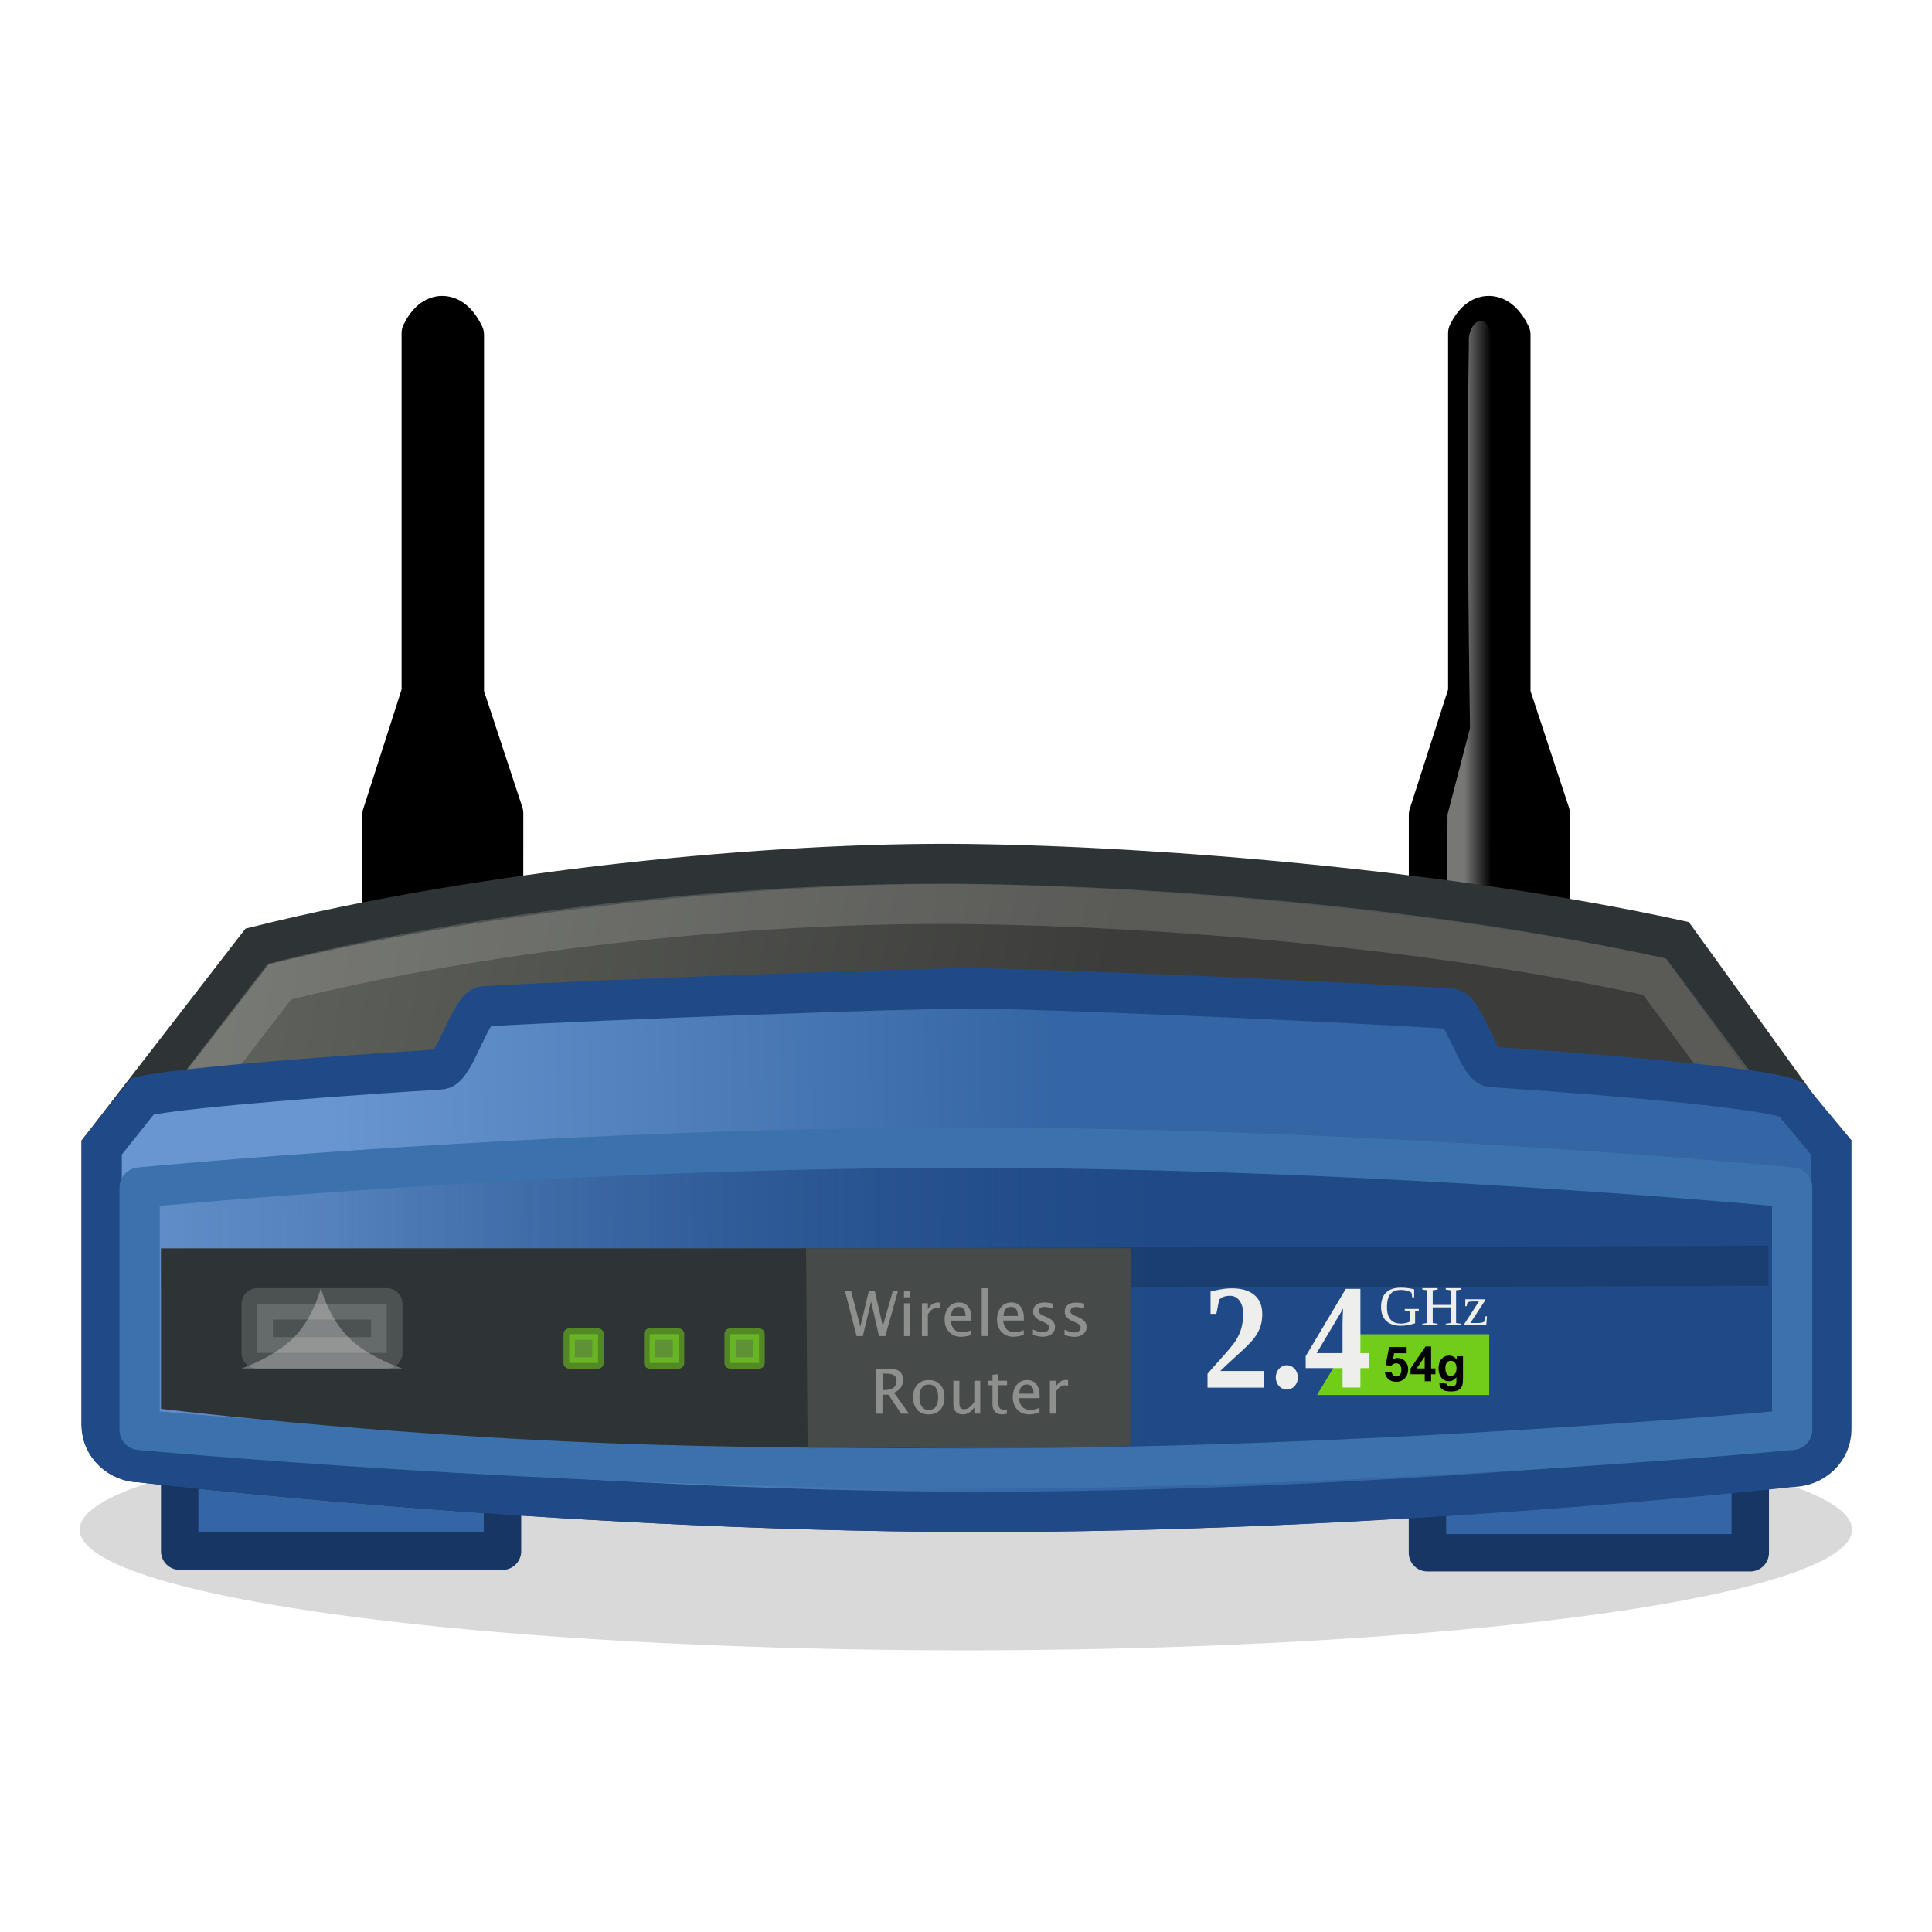 <?xml version="1.0" encoding="UTF-8"?>
<svg width="48" height="48" version="1.0" xmlns="http://www.w3.org/2000/svg" xmlns:cc="http://creativecommons.org/ns#" xmlns:dc="http://purl.org/dc/elements/1.1/" xmlns:rdf="http://www.w3.org/1999/02/22-rdf-syntax-ns#" xmlns:xlink="http://www.w3.org/1999/xlink">
 <defs>
  <linearGradient id="linearGradient4902">
   <stop style="stop-color:#eeeeec" offset="0"/>
   <stop style="stop-color:#eeeeec;stop-opacity:0" offset="1"/>
  </linearGradient>
  <linearGradient id="linearGradient3505" x1="3" x2="4" y1="17.724" y2="17.724" gradientTransform="matrix(.657 0 0 .852 8.387 -3.158)" gradientUnits="userSpaceOnUse" xlink:href="#linearGradient4902"/>
  <linearGradient id="linearGradient4452" x1="8.159" x2="26.293" y1="33.293" y2="33.055" gradientTransform="translate(0 -1.997)" gradientUnits="userSpaceOnUse">
   <stop style="stop-color:#6996d0" offset="0"/>
   <stop style="stop-color:#3465a4" offset="1"/>
  </linearGradient>
  <linearGradient id="linearGradient4466" x1="28.651" x2=".389" y1="35.368" y2="35.289" gradientTransform="translate(0 -1.997)" gradientUnits="userSpaceOnUse">
   <stop style="stop-color:#204a87" offset="0"/>
   <stop style="stop-color:#204a87;stop-opacity:0" offset="1"/>
  </linearGradient>
  <filter id="filter4504" x="-.042" y="-.671" width="1.084" height="2.342">
   <feGaussianBlur stdDeviation="0.775"/>
  </filter>
  <linearGradient id="linearGradient4467" x1="-10.598" x2="26.735" y1="21.876" y2="28.762" gradientUnits="userSpaceOnUse">
   <stop style="stop-color:#7a7d77" offset="0"/>
   <stop style="stop-color:#3c3d3a" offset="1"/>
  </linearGradient>
 </defs>
 <g>
  <path transform="matrix(.99 0 0 2.166 .02 -49.254)" d="m46.457 40.284a22.239 1.385 0 1 1-44.478 0 22.239 1.385 0 1 1 44.478 0z" style="fill-rule:evenodd;filter:url(#filter4504);opacity:.389"/>
  <rect x="35.464" y="35.967" width="8.021" height="2.611" style="fill-rule:evenodd;fill:#3465a4;stroke-linejoin:round;stroke-width:.929px;stroke:#173663"/>
  <rect x="4.464" y="35.928" width="8.021" height="2.611" style="fill-rule:evenodd;fill:#3465a4;stroke-linejoin:round;stroke-width:.929px;stroke:#173663"/>
  <g transform="matrix(1.017 0 0 .987 25.848 4.361)">
   <path d="m10.46 3.966v9.048l-0.96 3.079v9.898s-0.008 1.491 0.427 1.491c0.562 0.006 1.46 0.011 2.022 0.017 0.376 0.02 0.496-0.645 0.481-1.52l0.004-9.926-0.96-3v-9.048c-0.289-0.628-0.738-0.626-1.013-0.04z" style="fill-rule:evenodd;stroke-linejoin:round;stroke-width:1px;stroke:#000"/>
   <path d="m10.468 4.217c-0.036-0.581 0.519-0.89 0.549 0 0.007 6.833-0.056 22.722-0.056 22.722h-0.699c-0.469-0.208-0.303-0.445-0.316-1.23-0.035-2.064 0-9.626 0-9.626l0.55-2.177s-0.093-5.573-0.028-9.69z" style="color:rgb(0, 0, 0);fill-rule:evenodd;fill:url(#linearGradient3505);opacity:.5"/>
  </g>
  <g transform="matrix(1.017 0 0 .987 -.152 4.361)">
   <path d="m10.46 3.966v9.048l-0.96 3.079v9.898s-0.008 1.491 0.427 1.491c0.562 0.006 1.46 0.011 2.022 0.017 0.376 0.02 0.496-0.645 0.481-1.52l0.004-9.926-0.96-3v-9.048c-0.289-0.628-0.738-0.626-1.013-0.04z" style="fill-rule:evenodd;stroke-linejoin:round;stroke-width:1px;stroke:#000"/>
   <path d="m10.468 4.217c-0.036-0.581 0.519-0.89 0.549 0 0.007 6.833-0.056 22.722-0.056 22.722h-0.699c-0.469-0.208-0.303-0.445-0.316-1.23-0.035-2.064 0-9.626 0-9.626l0.55-2.177s-0.093-5.573-0.028-9.69z" style="color:rgb(0, 0, 0);fill-rule:evenodd;fill:url(#linearGradient3505);opacity:.5"/>
  </g>
  <path transform="translate(-277.86 -33.079)" d="m29 31.5z" style="color:black;fill-rule:evenodd;fill:#d3d3d3;stroke-dashoffset:0pt;stroke:#bababa"/>
  <path d="m24.02 21.468c4.832 0.057 12.126 0.68 17.645 1.888l3.723 5.152v7.003c0 0.516-0.436 0.931-0.977 0.931 0 0-10.178 1.147-20.405 1.119-10.227-0.028-20.504-1.231-20.504-1.231-0.541 0-0.977-0.415-0.977-0.931v-6.891l3.864-4.994c5.623-1.399 12.758-2.103 17.63-2.046z" style="color:rgb(0, 0, 0);fill:url(#linearGradient4467);stroke-dashoffset:0pt;stroke-linecap:round;stroke:#2e3436"/>
  <path d="m24.02 22.458c4.832 0.057 11.611 0.601 17.091 1.809l3.446 4.638-41.121 0.04 3.508-4.559c5.623-1.399 12.204-1.984 17.076-1.927z" style="color:rgb(0, 0, 0);fill:none;opacity:.168;stroke-dashoffset:0pt;stroke-linecap:round;stroke:#eeeeec"/>
  <path d="m24.076 24.556c1.553 0.002 8.558 0.292 11.985 0.507 0.299 0.019 0.68 1.423 0.983 1.444 4.164 0.283 7.004 0.587 7.46 0.807l0.995 1.195v7.002c0 0.516-0.437 0.931-0.979 0.931 0 0-10.204 1.147-20.458 1.119-10.254-0.028-20.557-1.231-20.557-1.231-0.542 0-0.979-0.415-0.979-0.931v-6.89l1.018-1.274c0.628-0.146 3.034-0.39 7.414-0.669 0.331-0.021 0.738-1.545 1.061-1.563 2.989-0.174 10.66-0.448 12.058-0.447z" style="color:rgb(0, 0, 0);fill:url(#linearGradient4452);stroke-dashoffset:0pt;stroke-linecap:round;stroke-width:1.001;stroke:#204a87"/>
  <path d="m3.469 29.503s10.234-0.989 20.498-0.989c10.264 0 20.559 0.989 20.559 0.989v6.022s-10.255 0.961-20.52 0.961c-10.264 0-20.537-0.961-20.537-0.961v-6.022z" style="color:rgb(0, 0, 0);fill-rule:evenodd;fill:url(#linearGradient4466);stroke-dashoffset:0pt;stroke-linecap:round;stroke-linejoin:round;stroke:#3b72ad"/>
  <path transform="translate(-329.95 -39.836)" d="m29 31.5z" style="color:rgb(0, 0, 0);fill-rule:evenodd;fill:#d3d3d3;stroke-dashoffset:0pt;stroke:#bababa"/>
  <path transform="translate(-340.64 -91.684)" d="m29 31.5z" style="color:rgb(0, 0, 0);fill-rule:evenodd;fill:#d3d3d3;stroke-dashoffset:0pt;stroke:#bababa"/>
  <path transform="translate(-395.17 -103.7)" d="m29 31.5z" style="color:rgb(0, 0, 0);fill-rule:evenodd;fill:#d3d3d3;stroke-dashoffset:0pt;stroke:#bababa"/>
  <path transform="translate(-284.32 25.921)" d="m29 31.5z" style="color:rgb(0, 0, 0);fill-rule:evenodd;fill:#d3d3d3;stroke-dashoffset:0pt;stroke:#bababa"/>
  <path d="m3.999 31.56 39.937-0.112" style="fill:none;opacity:.164;stroke-width:.999;stroke:#000"/>
  <path d="m4 31.014h24.11v4.899s-6.964 0.171-12.992-0.057c-6.028-0.228-11.118-0.854-11.118-0.854v-3.989z" style="fill-rule:evenodd;fill:#2e3436"/>
  <path d="m20.026 31.014h8.084v4.899s-2.335 0.092-4.682 0.062c-2.347-0.03-3.362 0.017-3.362 0.017l-0.04-4.979z" style="fill-rule:evenodd;fill:#555753;opacity:.631"/>
  <rect x="6.391" y="32.394" width="3.219" height="1.218" style="fill-rule:evenodd;fill:#fff;opacity:.143;stroke-linejoin:round;stroke-width:.781px;stroke:#fff"/>
  <rect x="14.141" y="33.145" width=".717" height=".717" style="fill-rule:evenodd;fill:#8ae234;opacity:.537;stroke-linejoin:round;stroke-width:.283px;stroke:#73d216"/>
  <rect x="16.141" y="33.145" width=".717" height=".717" style="fill-rule:evenodd;fill:#8ae234;opacity:.537;stroke-linejoin:round;stroke-width:.283px;stroke:#73d216"/>
  <rect x="18.141" y="33.145" width=".717" height=".717" style="fill-rule:evenodd;fill:#8ae234;opacity:.537;stroke-linejoin:round;stroke-width:.283px;stroke:#73d216"/>
  <path transform="scale(1 1)" d="m21.28 33.196h0.157l0.205-0.858 0.196 0.858h0.157l0.313-1.114h-0.128l-0.246 0.867-0.199-0.867h-0.151l-0.209 0.88-0.228-0.88h-0.152l0.287 1.114m1.178 0h0.148v-0.816h-0.148v0.816m0-0.964h0.148v-0.149h-0.148v0.149m0.445 0.964h0.148v-0.539c0.063-0.111 0.141-0.166 0.236-0.166 0.018 1e-6 0.041 0.004 0.068 0.012v-0.139c-0.008-0.001-0.016-0.002-0.025-0.002-0.007-0.001-0.015-0.002-0.023-0.002-0.112 0-0.197 0.057-0.256 0.171v-0.152h-0.148v0.816m1.228-0.026v-0.117c-0.09 0.033-0.166 0.049-0.228 0.049-0.168 0-0.263-0.097-0.285-0.291h0.516v-0.046c0.003-0.125-0.024-0.225-0.08-0.299-0.053-0.07-0.13-0.105-0.23-0.105-0.112 0-0.201 0.043-0.266 0.129-0.061 0.081-0.091 0.179-0.091 0.293 0 0.124 0.036 0.227 0.109 0.308 0.076 0.082 0.176 0.123 0.299 0.123 0.069 0 0.154-0.015 0.256-0.045m-0.505-0.47c0.012-0.152 0.075-0.228 0.189-0.228 0.114 0 0.171 0.076 0.171 0.228h-0.36m0.763 0.496h0.148v-1.188h-0.148v1.188m1.044-0.026v-0.117c-0.09 0.033-0.166 0.049-0.228 0.049-0.168 0-0.263-0.097-0.285-0.291h0.516v-0.046c0.003-0.125-0.024-0.225-0.08-0.299-0.053-0.07-0.13-0.105-0.23-0.105-0.112 0-0.201 0.043-0.266 0.129-0.061 0.081-0.091 0.179-0.091 0.293 0 0.124 0.036 0.227 0.109 0.308 0.076 0.082 0.176 0.123 0.299 0.123 0.069 0 0.154-0.015 0.256-0.045m-0.505-0.47c0.012-0.152 0.075-0.228 0.189-0.228 0.114 0 0.171 0.076 0.171 0.228h-0.36m0.734 0.467c0.094 0.032 0.177 0.048 0.246 0.048 0.08 0 0.149-0.02 0.206-0.06 0.064-0.046 0.096-0.108 0.096-0.185 0-0.064-0.023-0.117-0.068-0.16-0.031-0.03-0.082-0.06-0.154-0.091l-0.071-0.029c-0.073-0.031-0.109-0.068-0.109-0.112 0-0.07 0.048-0.105 0.143-0.105 0.048 0 0.114 0.012 0.197 0.037v-0.123l-0.031-0.006c-0.065-0.012-0.121-0.018-0.169-0.018-0.082 0-0.147 0.017-0.196 0.052-0.058 0.041-0.086 0.1-0.086 0.177 0 0.098 0.064 0.174 0.191 0.23l0.086 0.037c0.079 0.034 0.119 0.075 0.119 0.125 0 0.038-0.016 0.068-0.048 0.091-0.029 0.021-0.062 0.031-0.1 0.031-0.072 0-0.156-0.024-0.253-0.072v0.136m0.785 0c0.094 0.032 0.177 0.048 0.246 0.048 0.08 0 0.149-0.02 0.206-0.06 0.064-0.046 0.096-0.108 0.096-0.185-1e-6 -0.064-0.023-0.117-0.068-0.16-0.031-0.03-0.082-0.06-0.154-0.091l-0.071-0.029c-0.073-0.031-0.109-0.068-0.109-0.112-1e-6 -0.07 0.048-0.105 0.143-0.105 0.048 0 0.114 0.012 0.197 0.037v-0.123l-0.031-0.006c-0.065-0.012-0.121-0.018-0.169-0.018-0.082 0-0.147 0.017-0.196 0.052-0.058 0.041-0.086 0.1-0.086 0.177 0 0.098 0.064 0.174 0.191 0.23l0.086 0.037c0.079 0.034 0.119 0.075 0.119 0.125 0 0.038-0.016 0.068-0.048 0.091-0.029 0.021-0.062 0.031-0.1 0.031-0.072 0-0.156-0.024-0.253-0.072v0.136" style="fill:#eeeeec;opacity:.43"/>
  <path transform="scale(1 1)" d="m21.768 35.122h0.157v-0.471h0.148l0.316 0.471h0.194l-0.371-0.521c0.15-0.064 0.225-0.169 0.225-0.316-1e-6 -0.185-0.11-0.277-0.331-0.277h-0.337v1.114m0.157-0.588v-0.407h0.099c0.166 1e-6 0.25 0.058 0.25 0.173 0 0.156-0.099 0.234-0.297 0.234h-0.051m1.143 0.607c0.126 0 0.225-0.04 0.296-0.12 0.066-0.075 0.099-0.178 0.099-0.308-1e-6 -0.127-0.033-0.228-0.099-0.303-0.069-0.081-0.166-0.122-0.291-0.122-0.125 1e-6 -0.222 0.041-0.291 0.122-0.066 0.078-0.099 0.18-0.099 0.305 0 0.124 0.032 0.225 0.097 0.303 0.07 0.082 0.166 0.123 0.288 0.123m0.002-0.111c-0.081 1e-6 -0.142-0.034-0.182-0.102-0.031-0.055-0.046-0.127-0.046-0.214-1e-6 -0.211 0.077-0.316 0.231-0.316 0.155 1e-6 0.233 0.105 0.233 0.314-1e-6 0.212-0.079 0.317-0.236 0.317m1.134 0.092h0.148v-0.816h-0.148v0.528c-0.079 0.119-0.164 0.179-0.256 0.179-0.048 0-0.081-0.017-0.097-0.052-0.012-0.025-0.018-0.064-0.018-0.117v-0.538h-0.149v0.587c-1e-6 0.075 0.02 0.135 0.06 0.179 0.043 0.046 0.101 0.069 0.174 0.069 0.113 0 0.208-0.058 0.287-0.173v0.154m0.81 0v-0.102c-0.03 0.006-0.054 0.009-0.072 0.009-0.092 1e-6 -0.139-0.053-0.139-0.16v-0.453h0.214v-0.111h-0.214v-0.163l-0.148 0.015v0.148h-0.102v0.111h0.102v0.481c0 0.075 0.021 0.135 0.063 0.179 0.041 0.043 0.1 0.065 0.176 0.065 0.034 0 0.074-0.006 0.12-0.018m0.809-0.026v-0.117c-0.09 0.033-0.166 0.049-0.228 0.049-0.168 0-0.263-0.097-0.285-0.291h0.516v-0.046c0.003-0.125-0.024-0.225-0.08-0.299-0.053-0.07-0.13-0.105-0.23-0.105-0.112 1e-6 -0.201 0.043-0.266 0.129-0.061 0.081-0.091 0.179-0.091 0.293 0 0.124 0.036 0.227 0.109 0.308 0.076 0.082 0.176 0.123 0.299 0.123 0.069 0 0.154-0.015 0.256-0.045m-0.505-0.47c0.012-0.152 0.075-0.228 0.189-0.228 0.114 1e-6 0.171 0.076 0.171 0.228h-0.36m0.763 0.496h0.148v-0.539c0.063-0.111 0.141-0.166 0.236-0.166 0.018 1e-6 0.041 0.004 0.068 0.012v-0.139c-0.008-0.001-0.016-0.002-0.025-0.002-0.007-0.001-0.015-0.002-0.023-0.002-0.112 1e-6 -0.197 0.057-0.256 0.171v-0.152h-0.148v0.816" style="fill:#eeeeec;opacity:.43"/>
  <path d="m33.633 33.149h3.367v1.509h-4.28l0.913-1.509z" style="fill-opacity:.966;fill-rule:evenodd;fill:#73d216"/>
  <path transform="scale(.953 1.05)" d="m32.952 32.834h-1.472v-0.327c0.099-0.106 0.191-0.201 0.275-0.284 0.084-0.084 0.16-0.162 0.229-0.234 0.069-0.073 0.13-0.141 0.184-0.206 0.053-0.066 0.097-0.133 0.132-0.203 0.036-0.07 0.063-0.145 0.081-0.225 0.018-0.08 0.028-0.17 0.028-0.272-1e-6 -0.07-0.009-0.132-0.028-0.184-0.018-0.053-0.043-0.097-0.074-0.132-0.03-0.036-0.065-0.062-0.106-0.08-0.04-0.017-0.083-0.026-0.128-0.026-0.072 2e-6 -0.129 0.008-0.171 0.023-0.043 0.015-0.082 0.038-0.118 0.068l-0.074 0.336h-0.151v-0.528c0.092-0.021 0.182-0.038 0.27-0.052 0.089-0.015 0.185-0.023 0.289-0.023 0.255 3e-6 0.45 0.053 0.585 0.158 0.136 0.105 0.204 0.255 0.204 0.448-1e-6 0.092-0.011 0.176-0.033 0.251-0.022 0.074-0.054 0.144-0.097 0.209-0.042 0.066-0.093 0.13-0.156 0.192-0.062 0.062-0.134 0.128-0.216 0.197-0.081 0.069-0.171 0.144-0.27 0.225-0.099 0.081-0.207 0.173-0.322 0.275h1.139v0.391m0.596 0.05c-0.04 0-0.078-0.008-0.113-0.023s-0.065-0.035-0.092-0.061c-0.025-0.027-0.046-0.057-0.061-0.092-0.015-0.035-0.023-0.072-0.023-0.113 0-0.039 0.008-0.076 0.023-0.111 0.015-0.036 0.035-0.066 0.061-0.092 0.027-0.027 0.057-0.047 0.092-0.062 0.035-0.015 0.072-0.023 0.113-0.023 0.039 1e-6 0.076 0.008 0.111 0.023 0.036 0.015 0.066 0.036 0.092 0.062 0.027 0.025 0.047 0.056 0.062 0.092 0.015 0.035 0.023 0.072 0.023 0.111 0 0.04-0.008 0.078-0.023 0.113-0.015 0.035-0.036 0.065-0.062 0.092-0.025 0.025-0.056 0.046-0.092 0.061-0.035 0.015-0.072 0.023-0.111 0.023m1.918-0.509v0.459h-0.466v-0.459h-0.961v-0.282l1.046-1.593h0.381v1.52h0.232v0.355h-0.232m-0.466-1.042c-1e-6 -0.03 5.76e-4 -0.062 0.002-0.095 0.001-0.033 0.002-0.066 0.003-0.099 0.002-0.033 0.004-0.065 0.005-0.093 0.002-0.03 0.005-0.057 0.007-0.08l-0.691 1.054h0.674v-0.687" style="fill:#eeeeec"/>
  <path transform="scale(1.013 .987)" d="m34.707 33.31c-0.054 0.018-0.11 0.033-0.168 0.045-0.058 0.012-0.121 0.018-0.187 0.018-0.074 0-0.14-0.01-0.2-0.03-0.059-0.02-0.109-0.05-0.151-0.09-0.042-0.04-0.074-0.089-0.096-0.148-0.022-0.059-0.033-0.126-0.033-0.203 0-0.163 0.041-0.286 0.123-0.366 0.082-0.081 0.202-0.122 0.361-0.122 0.06 1e-6 0.118 0.004 0.172 0.011 0.055 0.007 0.107 0.018 0.156 0.031v0.201h-0.047l-0.019-0.116c-0.032-0.023-0.071-0.04-0.116-0.052-0.045-0.013-0.092-0.019-0.141-0.019-0.054 1e-6 -0.103 0.008-0.146 0.023-0.042 0.015-0.078 0.039-0.107 0.073-0.029 0.034-0.052 0.078-0.068 0.134-0.015 0.055-0.023 0.122-0.023 0.201 0 0.08 0.009 0.147 0.027 0.201 0.018 0.053 0.042 0.096 0.073 0.128 0.031 0.032 0.067 0.055 0.107 0.068 0.041 0.013 0.084 0.02 0.129 0.02 0.023 0 0.045-0.001 0.068-0.004 0.023-0.003 0.044-0.007 0.063-0.012 0.02-0.005 0.038-0.01 0.053-0.015 0.015-0.006 0.027-0.011 0.036-0.016v-0.265l-0.12-0.018v-0.038h0.345v0.038l-0.091 0.018v0.304m0.178 0.049v-0.037l0.12-0.019v-0.823l-0.12-0.018v-0.037h0.374v0.037l-0.12 0.018v0.367h0.44v-0.367l-0.12-0.018v-0.037h0.373v0.037l-0.12 0.018v0.823l0.12 0.019v0.037h-0.373v-0.037l0.12-0.019v-0.394h-0.44v0.394l0.12 0.019v0.037h-0.374m1.028 0v-0.031l0.359-0.568h-0.154c-0.013 0-0.026 6.97e-4 -0.039 0.002-0.013 9.29e-4 -0.025 0.003-0.036 0.005-0.011 0.002-0.021 0.004-0.03 0.008-0.009 0.003-0.016 0.006-0.02 0.01l-0.022 0.094h-0.033v-0.174h0.483v0.034l-0.359 0.565h0.192c0.013 0 0.026-6.96e-4 0.04-0.002 0.014-0.002 0.028-0.004 0.041-0.007 0.013-0.003 0.026-0.006 0.037-0.01 0.012-0.004 0.021-0.009 0.028-0.014l0.036-0.137h0.033l-0.017 0.226h-0.538" style="fill:#eeeeec"/>
  <path d="m34.407 34.095 0.164-0.017c0.005 0.037 0.019 0.067 0.042 0.089 0.023 0.022 0.05 0.032 0.08 0.032 0.034 0 0.064-0.014 0.087-0.042 0.024-0.028 0.036-0.07 0.036-0.127-1e-6 -0.053-0.012-0.092-0.036-0.119-0.023-0.027-0.054-0.04-0.092-0.04-0.047 0-0.09 0.021-0.127 0.063l-0.134-0.019 0.085-0.448h0.436v0.154h-0.311l-0.026 0.146c0.037-0.018 0.074-0.028 0.113-0.028 0.073 0 0.135 0.027 0.186 0.08 0.051 0.053 0.076 0.122 0.076 0.207 0 0.071-0.021 0.134-0.062 0.19-0.056 0.076-0.134 0.114-0.233 0.114-0.079 0-0.144-0.021-0.194-0.064-0.05-0.043-0.08-0.1-0.09-0.172m0.99 0.221v-0.173h-0.352v-0.144l0.373-0.546h0.138v0.546h0.107v0.145h-0.107v0.173h-0.16m0-0.318v-0.294l-0.198 0.294h0.198m0.366 0.359 0.188 0.023c0.003 0.022 0.01 0.037 0.022 0.045 0.016 0.012 0.04 0.018 0.074 0.018 0.043 0 0.075-0.006 0.097-0.019 0.014-0.009 0.025-0.022 0.033-0.042 0.005-0.014 0.008-0.039 0.008-0.076v-0.091c-0.049 0.067-0.112 0.101-0.187 0.101-0.084 0-0.15-0.035-0.199-0.106-0.038-0.056-0.058-0.126-0.058-0.209 0-0.104 0.025-0.184 0.075-0.239 0.05-0.055 0.113-0.083 0.188-0.083 0.077 0 0.141 0.034 0.191 0.102v-0.087h0.154v0.559c-1e-6 0.074-0.006 0.129-0.018 0.165-0.012 0.036-0.029 0.065-0.051 0.086-0.022 0.021-0.051 0.037-0.088 0.049-0.036 0.012-0.083 0.018-0.138 0.018-0.106 0-0.181-0.018-0.225-0.055-0.044-0.036-0.066-0.082-0.066-0.137 0-0.005 1.96e-4 -0.012 5.87e-4 -0.02m0.147-0.366c0 0.066 0.013 0.115 0.038 0.146 0.026 0.031 0.058 0.046 0.095 0.046 0.04 0 0.074-0.016 0.102-0.047 0.028-0.032 0.042-0.078 0.042-0.14 0-0.065-0.013-0.112-0.04-0.144-0.027-0.031-0.06-0.047-0.101-0.047-0.04 1e-6 -0.072 0.015-0.098 0.046-0.025 0.031-0.038 0.077-0.038 0.14"/>
  <path transform="translate(-284.68 3.602)" d="m29 31.5z" style="color:rgb(0, 0, 0);fill-rule:evenodd;fill:#d3d3d3;stroke-dashoffset:0pt;stroke:#bababa"/>
  <path transform="translate(-336.78 -3.155)" d="m29 31.5z" style="color:rgb(0, 0, 0);fill-rule:evenodd;fill:#d3d3d3;stroke-dashoffset:0pt;stroke:#bababa"/>
  <path transform="translate(-347.46 -55.002)" d="m29 31.5z" style="color:rgb(0, 0, 0);fill-rule:evenodd;fill:#d3d3d3;stroke-dashoffset:0pt;stroke:#bababa"/>
  <path transform="translate(-402 -67.023)" d="m29 31.5z" style="color:rgb(0, 0, 0);fill-rule:evenodd;fill:#d3d3d3;stroke-dashoffset:0pt;stroke:#bababa"/>
  <path transform="translate(-291.14 62.602)" d="m29 31.5z" style="color:rgb(0, 0, 0);fill-rule:evenodd;fill:#d3d3d3;stroke-dashoffset:0pt;stroke:#bababa"/>
  <path d="m6 34s0.811-0.274 1.304-0.774c0.493-0.5 0.667-1.226 0.667-1.226s0.192 0.74 0.699 1.24c0.507 0.5 1.33 0.76 1.33 0.76l-4-2.8e-4z" style="fill-rule:evenodd;fill:#eeeeec;opacity:.324"/>
 </g>
</svg>
